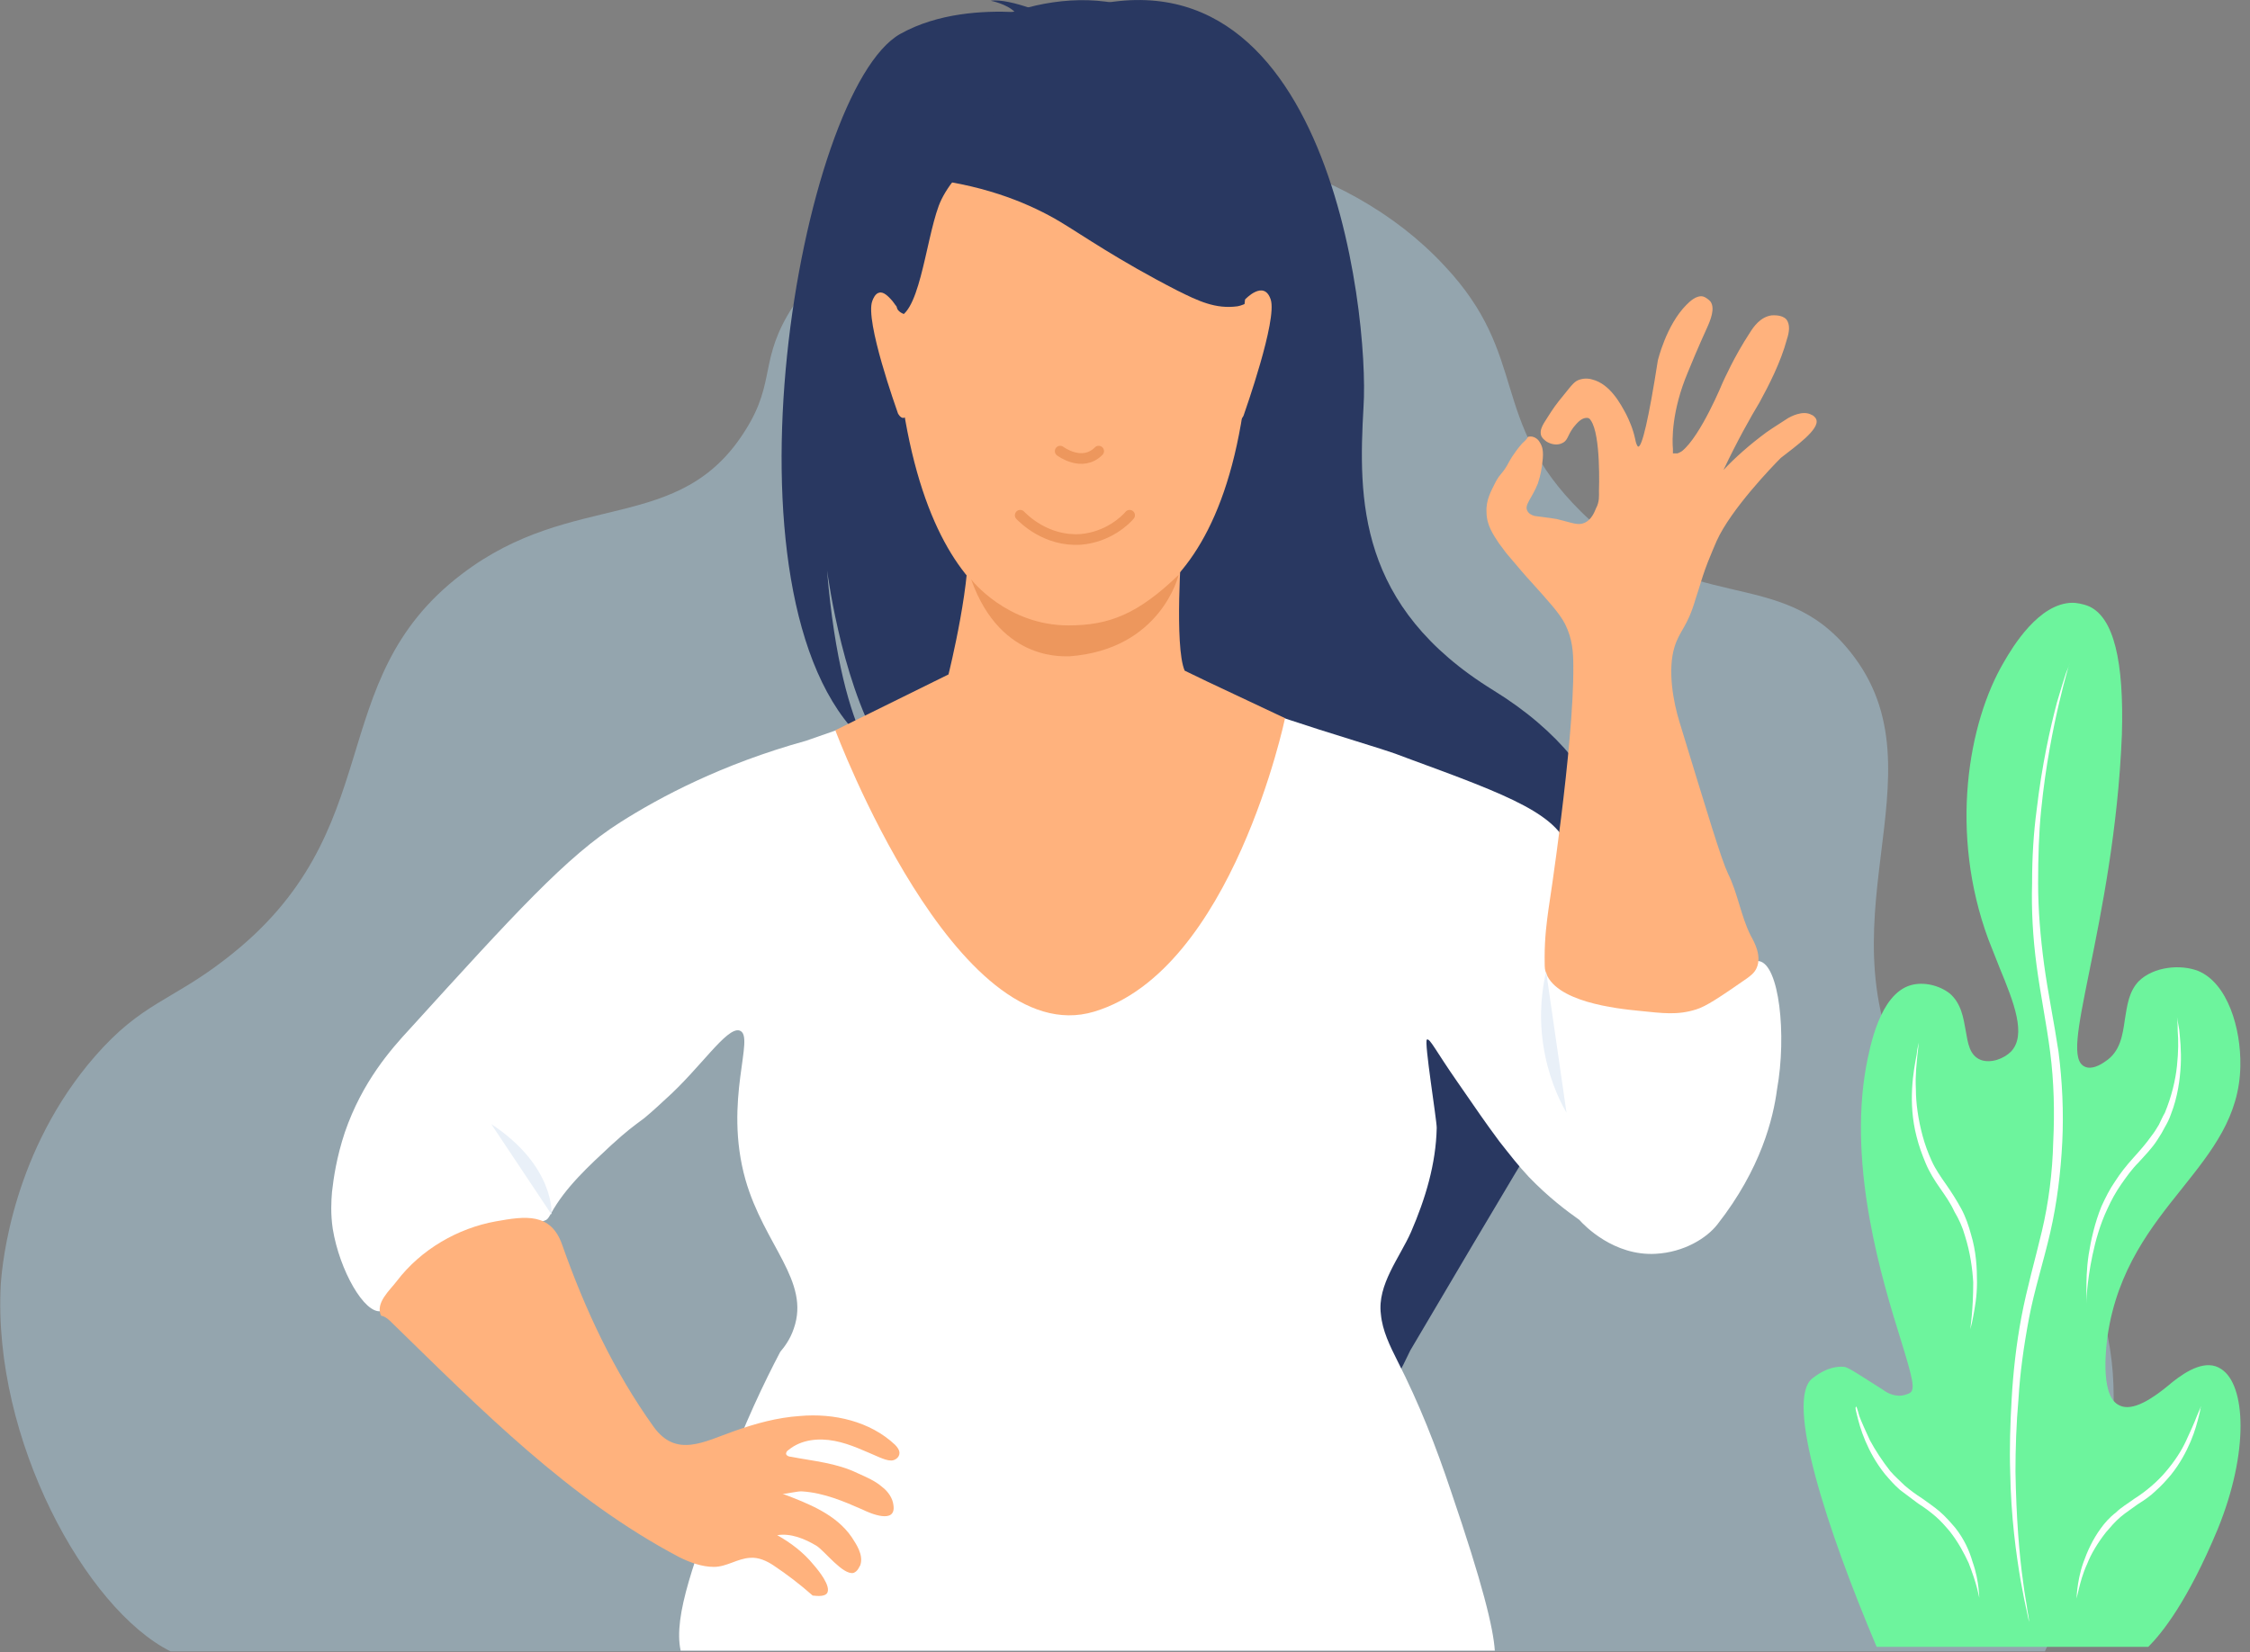 <svg width="211" height="155" viewBox="0 0 211 155" fill="none" xmlns="http://www.w3.org/2000/svg">
<rect x="0" y="0" width="211" height="155" fill="#808080" stroke="none"/>
<g clip-path="url(#clip0)">
<path opacity="0.4" d="M191.767 154.9H15.992C8.067 150.937 -0.708 135.016 0.071 120.509C0.212 118.316 1.274 107.843 8.916 99.068C13.303 94.044 16.063 93.902 21.087 90.01C36.797 77.981 30.003 63.97 43.307 53.85C53.78 45.854 63.757 50.242 69.914 40.335C72.815 35.735 71.117 33.754 74.372 28.73C80.953 18.611 92.912 15.497 96.096 14.648C109.966 11.039 126.17 14.931 135.44 24.909C143.507 33.471 139.544 39.344 148.248 47.977C158.509 58.096 166.859 52.789 173.511 61.139C182.781 72.673 169.831 86.897 179.596 102.818C185.045 111.735 190.989 110.673 195.376 118.952C201.25 129.921 197.004 143.932 191.767 154.9Z" fill="#B2DDF4"/>
<path d="M81.024 69.489C79.75 66.8 78.264 61.988 77.556 53.497C77.698 54.346 79.113 65.102 83.288 71.188C98.078 116.759 110.673 139.049 121.146 138.059C125.18 137.705 128.859 133.884 132.256 126.666C132.256 126.666 143.72 107.206 143.932 107.064C143.932 107.064 165.09 80.174 140.04 64.748C127.303 56.894 127.373 46.845 127.869 38.141C128.435 29.438 124.401 -8.208 98.856 1.628C98.856 1.628 94.752 -0.212 92.912 0.071C92.912 0.071 94.398 0.354 95.176 1.132C92.204 0.991 87.958 1.203 84.42 3.184C75.009 8.492 66.659 56.257 81.024 69.489Z" fill="#293861"/>
<path d="M164.948 90.152C164.099 90.01 163.816 91.213 162.188 92.487C158.084 95.671 150.795 95.53 148.248 92.204C147.752 91.567 147.611 90.93 147.257 89.586C146.054 84.774 147.894 82.722 147.257 80.104C146.408 76.424 141.596 74.655 131.972 71.117C130.345 70.48 129.779 70.338 123.693 68.428C117.678 66.446 111.097 64.394 111.097 64.394H90.364C90.364 64.394 83.217 66.8 75.574 69.489C67.649 71.683 61.846 74.796 58.167 77.132C53.142 80.316 48.26 85.694 38.424 96.521C36.655 98.431 33.966 101.474 32.338 106.215C31.56 108.55 31.277 110.532 31.135 111.805C31.064 112.655 30.994 113.858 31.206 115.273C31.843 119.165 34.178 123.269 35.735 122.986C36.23 122.915 36.442 122.349 36.938 121.571C38.565 118.882 41.042 117.679 43.236 116.547C45.642 115.344 48.118 114.848 50.736 114.565C50.949 114.565 51.09 114.494 51.232 114.424C51.444 114.282 51.515 114.07 51.657 113.858C53.001 111.381 55.265 109.329 57.318 107.418C58.874 106.003 59.299 105.72 60.431 104.871C60.431 104.871 61.209 104.234 62.412 103.102C65.668 100.2 68.144 96.308 69.347 96.662C70.904 97.157 67.79 103.172 69.913 110.673C71.682 116.83 75.999 120.155 74.442 124.614C74.088 125.675 73.522 126.383 73.168 126.807C71.682 129.638 69.772 133.6 68.003 138.483C65.172 146.338 63.12 151.503 63.828 154.829H140.181C140.039 152.706 139.049 148.602 136.077 139.898C134.661 135.653 133.105 131.69 131.052 127.656C130.345 126.241 129.637 124.826 129.496 123.269C129.142 120.509 131.265 117.962 132.326 115.556C133.671 112.442 134.661 109.187 134.732 105.791C134.732 105.012 133.529 97.653 133.812 97.511C134.095 97.37 134.591 98.502 136.713 101.545C138.624 104.305 139.19 105.154 140.605 107.064C141.667 108.409 142.375 109.329 143.365 110.39C145.205 112.301 146.903 113.575 148.106 114.424C148.602 114.99 151.361 117.82 155.253 117.608C157.942 117.466 160.065 116.122 161.056 114.848C165.16 109.612 166.292 104.871 166.646 102.182C167.566 97.087 166.858 90.435 164.948 90.152Z" fill="white"/>
<path d="M103.243 7.359C103.243 7.359 119.448 9.907 116.971 35.311C114.494 60.715 100.2 58.592 99.21 58.592C98.219 58.592 84.845 59.087 83.783 28.093C83.854 28.022 83.359 5.166 103.243 7.359Z" fill="#FFB27D"/>
<path d="M113.149 63.899L111.097 62.908C110.107 60.644 110.814 51.091 110.814 51.091C110.814 51.091 90.151 45.854 90.718 49.888C91.284 53.921 88.948 63.262 88.948 63.262L78.334 68.499C78.334 68.499 89.656 98.785 102.606 94.893C115.555 91.001 120.509 67.366 120.509 67.366L113.149 63.899Z" fill="#FFB27D"/>
<path d="M91.072 54.346C91.072 54.346 94.398 58.663 100.201 58.663C104.022 58.663 106.711 57.601 110.532 53.921C110.532 53.921 108.905 60.927 100.271 61.564C100.201 61.493 93.903 62.342 91.072 54.346Z" fill="#ED975D"/>
<path d="M87.038 16.771C92.841 17.478 96.803 19.247 99.422 20.804C101.544 22.078 104.87 24.413 110.39 27.244C112.371 28.234 113.999 29.013 116.051 28.73C116.617 28.659 118.315 27.81 121.57 26.253C123.339 25.404 125.745 24.201 125.745 24.201C125.745 24.201 116.405 20.238 112.725 10.897C110.39 10.402 106.71 9.624 102.252 8.491C96.096 7.005 94.397 6.369 92.345 7.218C91.496 7.572 88.241 9.27 87.038 16.771Z" fill="#293861"/>
<path d="M94.397 12.242C94.397 12.242 89.302 15.851 88.028 19.318C86.755 22.786 86.189 30.003 83.853 29.791C83.853 29.791 78.688 18.823 84.49 12.667C90.647 6.086 94.397 12.242 94.397 12.242Z" fill="#293861"/>
<path d="M89.091 5.59C88.949 7.501 92.7 9.482 95.035 10.261C97.865 11.181 99.21 10.473 102.677 10.614C109.895 10.898 112.938 14.577 114.282 13.233C115.768 11.747 113.787 5.236 109.117 2.123C101.687 -2.901 89.303 2.194 89.091 5.59Z" fill="#293861"/>
<path d="M36.797 124.118C45.076 132.185 53.355 140.606 63.687 146.055C64.677 146.55 65.81 146.975 66.942 146.975C68.145 146.975 69.135 146.196 70.338 146.125C71.117 146.055 71.895 146.408 72.532 146.833C73.806 147.682 75.009 148.602 76.212 149.664C76.778 149.734 77.344 149.734 77.556 149.451C77.981 148.814 76.778 147.328 76.282 146.762C75.363 145.63 74.16 144.71 72.886 144.002C74.16 143.79 75.504 144.356 76.566 144.993C77.344 145.489 79.042 147.753 80.033 147.541C80.457 147.399 80.599 146.904 80.67 146.833C81.024 145.842 80.245 144.781 79.891 144.215C78.405 142.021 75.787 141.03 73.381 140.111C73.594 140.181 74.867 139.827 75.292 139.898C77.273 140.04 79.113 140.818 80.882 141.597C81.59 141.95 84.066 143.012 83.783 141.172C83.713 140.535 83.288 139.898 82.722 139.474C82.085 138.908 81.236 138.554 80.457 138.2C78.405 137.209 76.353 137.068 74.16 136.643C74.018 136.643 73.806 136.572 73.735 136.431C73.664 136.289 73.806 136.077 73.947 136.006C75.15 135.016 76.778 134.874 78.264 135.157C79.75 135.44 81.165 136.148 82.51 136.714C82.863 136.855 83.217 136.997 83.571 136.997C83.925 136.997 84.35 136.714 84.35 136.289C84.35 136.006 84.137 135.723 83.925 135.511C81.59 133.317 78.193 132.539 75.009 132.822C72.886 132.963 70.834 133.53 68.852 134.237C66.022 135.228 63.404 136.785 61.281 133.813C57.53 128.576 54.841 122.774 52.718 116.759C51.657 113.716 49.251 114.07 46.491 114.565C42.953 115.202 39.486 117.183 37.221 120.155C36.584 121.005 35.169 122.208 35.735 123.41C36.16 123.481 36.514 123.835 36.797 124.118Z" fill="#FFB27D"/>
<path d="M116.758 28.093C116.758 28.093 118.527 26.182 119.164 28.093C119.801 30.003 116.758 38.566 116.617 38.99C116.617 38.99 116.263 39.769 115.838 39.344C115.485 38.99 116.758 28.093 116.758 28.093Z" fill="#FFB27D"/>
<path d="M142.729 41.609C141.88 42.599 141.526 43.307 141.526 43.307C140.889 44.51 140.748 44.298 140.252 45.218C139.828 46.067 139.333 46.916 139.403 48.048C139.403 49.251 140.04 50.171 140.606 51.02C140.677 51.091 140.819 51.303 141.243 51.869C142.375 53.214 143.224 54.204 143.437 54.417C145.277 56.469 146.197 57.459 146.763 58.521C147.47 59.936 147.541 61.21 147.541 62.484C147.612 69.843 145.206 85.34 145.206 85.34C145.064 86.401 144.852 87.888 144.852 89.798C144.852 90.506 144.852 90.86 144.923 91.072C145.701 93.973 151.575 94.61 153.768 94.822C155.891 95.035 157.306 95.247 159.075 94.681C159.995 94.398 161.269 93.549 163.816 91.779C164.1 91.567 164.524 91.284 164.736 90.789C165.232 89.657 164.524 88.383 164.17 87.746C163.25 85.906 162.967 83.783 162.047 81.943C161.411 80.599 160.137 76.353 157.519 67.791C156.882 65.739 156.386 62.837 157.023 60.715C157.519 59.087 158.226 58.875 159.005 56.186C159.358 55.195 159.641 53.921 160.42 52.081C160.42 52.081 160.703 51.374 160.986 50.737C162.33 47.765 166.222 43.731 167.001 42.953C168.345 41.892 170.68 40.264 170.327 39.344C170.256 39.132 169.973 38.92 169.902 38.92C169.053 38.424 167.85 39.132 167.708 39.203C167.072 39.627 166.364 40.052 165.656 40.547C164.029 41.75 162.684 42.953 161.623 44.085C162.967 41.255 164.17 39.132 165.019 37.717C165.869 36.16 167.001 33.966 167.567 31.843C167.779 31.206 167.921 30.428 167.496 29.933C167.072 29.508 166.293 29.579 166.152 29.579C165.09 29.72 164.453 30.64 164.1 31.206C162.614 33.471 161.694 35.594 161.552 35.877C161.552 35.877 159.5 40.901 157.731 42.316C157.519 42.458 157.306 42.529 157.306 42.529C157.165 42.529 157.023 42.529 156.882 42.529C156.882 42.458 156.882 42.316 156.882 42.104C156.811 41.325 156.74 38.566 158.297 34.886C159.217 32.622 160.066 30.782 160.066 30.782C160.42 30.003 160.844 28.942 160.42 28.305C160.42 28.305 160.137 27.951 159.712 27.81C159.075 27.668 158.439 28.305 158.155 28.588C156.245 30.499 155.466 33.825 155.466 33.825C154.617 39.273 153.98 41.962 153.627 41.892C153.556 41.892 153.414 41.609 153.344 41.184C153.131 40.193 152.777 39.415 152.494 38.849C151.999 37.929 151.008 36.018 149.31 35.594C149.098 35.523 148.673 35.452 148.178 35.594C147.683 35.735 147.47 36.018 146.621 37.08C145.913 37.929 145.63 38.353 145.135 39.132C144.569 39.981 144.427 40.335 144.498 40.759C144.569 41.113 144.923 41.325 144.994 41.396C145.418 41.679 146.055 41.821 146.55 41.538C147.116 41.255 146.975 40.689 147.824 39.769C148.39 39.132 148.744 39.203 148.886 39.203C148.956 39.203 149.098 39.273 149.169 39.415C150.159 40.759 149.947 46.067 149.947 46.067C149.947 46.42 150.018 47.057 149.664 47.694C149.522 48.048 149.239 48.756 148.602 49.039C147.966 49.322 147.47 49.039 145.984 48.685C145.135 48.543 144.427 48.473 143.932 48.402C143.649 48.331 143.366 48.19 143.224 47.907C142.941 47.34 143.649 46.774 144.215 45.359C144.498 44.51 144.569 43.944 144.64 43.378C144.781 42.316 144.64 41.892 144.427 41.538C144.286 41.255 144.074 41.113 143.932 41.042C143.791 40.972 143.578 40.901 143.295 40.972C143.154 41.255 142.941 41.396 142.729 41.609Z" fill="#FFB27D"/>
<path d="M95.672 48.331C95.955 48.614 98.078 50.808 101.333 50.596C103.951 50.383 105.579 48.756 105.932 48.331" stroke="#ED975D" stroke-miterlimit="10" stroke-linecap="round" stroke-linejoin="round"/>
<path d="M99.422 42.316C99.422 42.316 101.474 43.873 103.031 42.316" stroke="#ED975D" stroke-miterlimit="10" stroke-linecap="round" stroke-linejoin="round"/>
<path d="M83.5 28.022C83.359 27.881 82.864 27.315 82.439 27.456C82.085 27.527 81.873 28.022 81.802 28.235C81.094 30.074 84.067 38.354 84.208 38.778C84.208 38.778 84.42 39.203 84.703 39.203C84.703 39.203 84.845 39.203 84.986 39.061C85.623 38.495 86.119 29.791 84.986 29.508C84.916 29.508 84.562 29.438 84.279 29.154C84.137 29.013 84.137 28.942 84.067 28.73C83.925 28.588 83.784 28.305 83.5 28.022Z" fill="#FFB27D"/>
<path d="M207.972 143.436C205.142 150.23 202.736 153.202 201.462 154.475H175.988C171.317 143.436 167.354 131.265 169.973 129.284C171.671 127.939 172.945 128.222 173.016 128.222C173.511 128.364 174.643 129.142 176.554 130.345C176.837 130.558 177.474 130.982 178.323 130.911C178.747 130.841 179.03 130.699 179.03 130.699C179.667 130.416 179.384 129.355 178.252 125.675C176.483 120.014 173.299 109.541 174.997 100.059C175.351 98.219 176.271 93.266 179.172 92.416C180.375 92.062 181.861 92.416 182.852 93.195C183.913 94.115 184.125 95.459 184.338 96.662C184.55 97.865 184.691 98.997 185.753 99.422C186.744 99.776 187.946 99.28 188.583 98.644C190.069 97.087 188.866 94.044 187.522 90.789C187.168 89.869 186.814 89.02 186.46 88.1C182.781 78.122 184.55 67.791 187.946 62.059C188.725 60.715 191.202 56.54 194.386 56.54C194.598 56.54 195.306 56.61 195.943 56.893C198.207 57.955 199.198 61.988 198.986 68.923C198.632 77.768 197.075 85.482 195.943 91.072C194.81 96.662 194.244 99.493 195.518 100.059C196.155 100.342 196.933 99.917 197.429 99.563C198.844 98.644 199.056 97.087 199.269 95.601C199.481 94.327 199.622 93.053 200.542 92.062C201.958 90.647 204.505 90.435 206.133 91.072C208.892 92.204 210.166 96.45 210.095 99.988C210.025 104.729 207.406 107.984 204.647 111.452C201.816 114.99 198.561 119.023 197.641 125.321C197.57 125.887 196.863 130.77 198.632 131.761C199.693 132.397 201.321 131.69 203.727 129.638C205.071 128.576 206.911 127.444 208.326 128.435C210.591 129.921 210.944 136.148 207.972 143.436Z" fill="#6DF49D"/>
<path d="M194.102 62.13C194.102 62.13 193.678 63.474 193.112 65.88C192.546 68.286 191.838 71.754 191.413 75.999C191.201 78.122 191.13 80.387 191.13 82.863C191.13 85.34 191.343 87.888 191.696 90.506C192.05 93.124 192.616 95.813 193.041 98.644C193.395 101.403 193.536 104.305 193.395 107.135C193.253 109.966 192.899 112.867 192.263 115.627C191.626 118.386 190.777 121.005 190.281 123.623C189.786 126.241 189.432 128.789 189.291 131.194C189.078 133.6 189.007 135.936 189.007 138.058C189.078 142.304 189.361 145.842 189.715 148.319C189.857 149.522 190.069 150.513 190.14 151.15C190.281 151.786 190.281 152.14 190.281 152.14C190.281 152.14 190.21 151.786 190.069 151.15C189.927 150.513 189.715 149.522 189.503 148.319C189.078 145.842 188.583 142.304 188.512 138.058C188.441 135.936 188.512 133.6 188.654 131.124C188.795 128.718 189.078 126.1 189.574 123.481C190.069 120.863 190.847 118.174 191.484 115.485C192.121 112.796 192.475 109.966 192.546 107.135C192.687 104.305 192.616 101.474 192.263 98.714C191.909 95.955 191.343 93.266 190.989 90.577C190.635 87.958 190.493 85.34 190.564 82.863C190.564 80.387 190.706 78.122 190.989 75.999C191.484 71.754 192.263 68.286 192.899 65.88C193.253 64.677 193.536 63.757 193.749 63.121C194.032 62.484 194.102 62.13 194.102 62.13Z" fill="white"/>
<path d="M179.95 97.794C179.95 97.794 179.879 98.219 179.808 98.997C179.738 99.776 179.596 100.837 179.667 102.182C179.667 103.455 179.879 105.012 180.304 106.569C180.516 107.347 180.799 108.126 181.153 108.904C181.507 109.683 182.002 110.39 182.497 111.098C182.993 111.805 183.488 112.584 183.913 113.362C184.337 114.141 184.62 114.99 184.832 115.768C185.328 117.396 185.399 118.953 185.399 120.297C185.399 121.642 185.186 122.703 185.045 123.481C184.903 124.26 184.762 124.684 184.762 124.684C184.762 124.684 184.832 124.26 184.903 123.481C184.974 122.703 185.045 121.642 185.045 120.297C184.974 119.023 184.762 117.467 184.266 115.91C184.054 115.131 183.7 114.353 183.276 113.645C182.922 112.867 182.427 112.159 181.931 111.452C181.436 110.744 180.941 109.966 180.587 109.116C180.233 108.267 179.95 107.489 179.738 106.64C179.313 105.012 179.242 103.455 179.313 102.111C179.384 100.766 179.596 99.705 179.738 98.927C179.808 98.219 179.95 97.794 179.95 97.794Z" fill="white"/>
<path d="M204.151 95.388C204.151 95.388 204.222 95.813 204.363 96.591C204.434 97.37 204.575 98.502 204.505 99.917C204.434 101.262 204.222 102.889 203.585 104.517C203.443 104.941 203.231 105.366 203.019 105.72C202.806 106.144 202.594 106.498 202.311 106.923C201.816 107.701 201.179 108.338 200.542 109.046C199.905 109.683 199.41 110.39 198.914 111.098C198.419 111.805 197.994 112.584 197.641 113.362C196.933 114.848 196.508 116.405 196.225 117.75C195.942 119.094 195.801 120.226 195.73 121.005C195.659 121.783 195.659 122.278 195.659 122.278C195.659 122.278 195.659 122.137 195.659 121.925C195.659 121.712 195.659 121.429 195.659 121.005C195.659 120.226 195.659 119.094 195.871 117.679C196.084 116.334 196.438 114.707 197.074 113.15C197.428 112.372 197.853 111.522 198.348 110.815C198.844 110.036 199.41 109.329 200.046 108.621C200.683 107.913 201.249 107.277 201.745 106.569C202.028 106.215 202.24 105.861 202.452 105.508C202.665 105.083 202.806 104.729 203.019 104.375C203.655 102.819 204.009 101.333 204.151 99.988C204.292 98.644 204.292 97.511 204.222 96.733C204.222 95.813 204.151 95.388 204.151 95.388Z" fill="white"/>
<path d="M206.416 131.902C206.416 131.902 206.416 131.973 206.345 132.114C206.345 132.256 206.275 132.539 206.204 132.822C206.062 133.388 205.85 134.237 205.425 135.228C205.001 136.219 204.435 137.28 203.586 138.342C203.161 138.837 202.736 139.332 202.17 139.828C201.675 140.323 201.038 140.747 200.472 141.101C199.906 141.526 199.34 141.88 198.844 142.304C198.349 142.729 197.925 143.224 197.5 143.72C196.722 144.71 196.085 145.772 195.731 146.692C195.306 147.611 195.094 148.461 194.953 149.027C194.811 149.593 194.74 149.947 194.74 149.947C194.74 149.947 194.74 149.593 194.811 149.027C194.882 148.461 195.023 147.541 195.377 146.55C195.731 145.559 196.226 144.427 197.005 143.366C197.358 142.87 197.854 142.304 198.42 141.88C198.915 141.384 199.552 141.031 200.118 140.606C200.684 140.252 201.25 139.828 201.746 139.403C202.241 138.978 202.736 138.483 203.09 138.058C203.939 137.068 204.576 136.077 205.001 135.157C205.425 134.237 205.779 133.459 205.992 132.893C206.275 132.185 206.416 131.902 206.416 131.902Z" fill="white"/>
<path d="M174.077 131.902C174.077 131.902 174.218 132.256 174.36 132.822C174.572 133.388 174.926 134.167 175.35 135.086C175.846 136.006 176.483 136.997 177.261 137.988C177.686 138.483 178.181 138.908 178.605 139.332C179.101 139.757 179.667 140.181 180.233 140.535C180.799 140.96 181.365 141.314 181.931 141.809C182.427 142.233 182.922 142.8 183.347 143.295C184.196 144.356 184.691 145.489 184.974 146.479C185.328 147.47 185.469 148.319 185.54 148.956C185.611 149.593 185.611 149.876 185.611 149.876C185.611 149.876 185.54 149.522 185.399 148.956C185.257 148.39 184.974 147.541 184.62 146.621C184.196 145.701 183.63 144.639 182.851 143.649C182.427 143.153 182.002 142.658 181.507 142.233C181.011 141.809 180.445 141.384 179.879 141.031C179.313 140.606 178.747 140.181 178.181 139.757C177.615 139.261 177.19 138.766 176.766 138.271C175.916 137.209 175.35 136.148 174.926 135.157C174.501 134.167 174.289 133.317 174.147 132.751C174.077 132.468 174.006 132.185 174.006 132.044C174.077 131.973 174.077 131.902 174.077 131.902Z" fill="white"/>
<path d="M51.727 113.928C51.727 113.928 52.081 109.399 46.066 105.437L51.727 113.928Z" fill="#E9F0F8"/>
<path d="M144.994 91.143C144.64 92.629 144.286 95.034 144.711 97.936C145.135 100.837 146.126 103.031 146.904 104.375" fill="#E9F0F8"/>
</g>
<defs>
<clipPath id="clip0">
<rect width="210.237" height="154.9" fill="white"/>
</clipPath>
</defs>
</svg>
